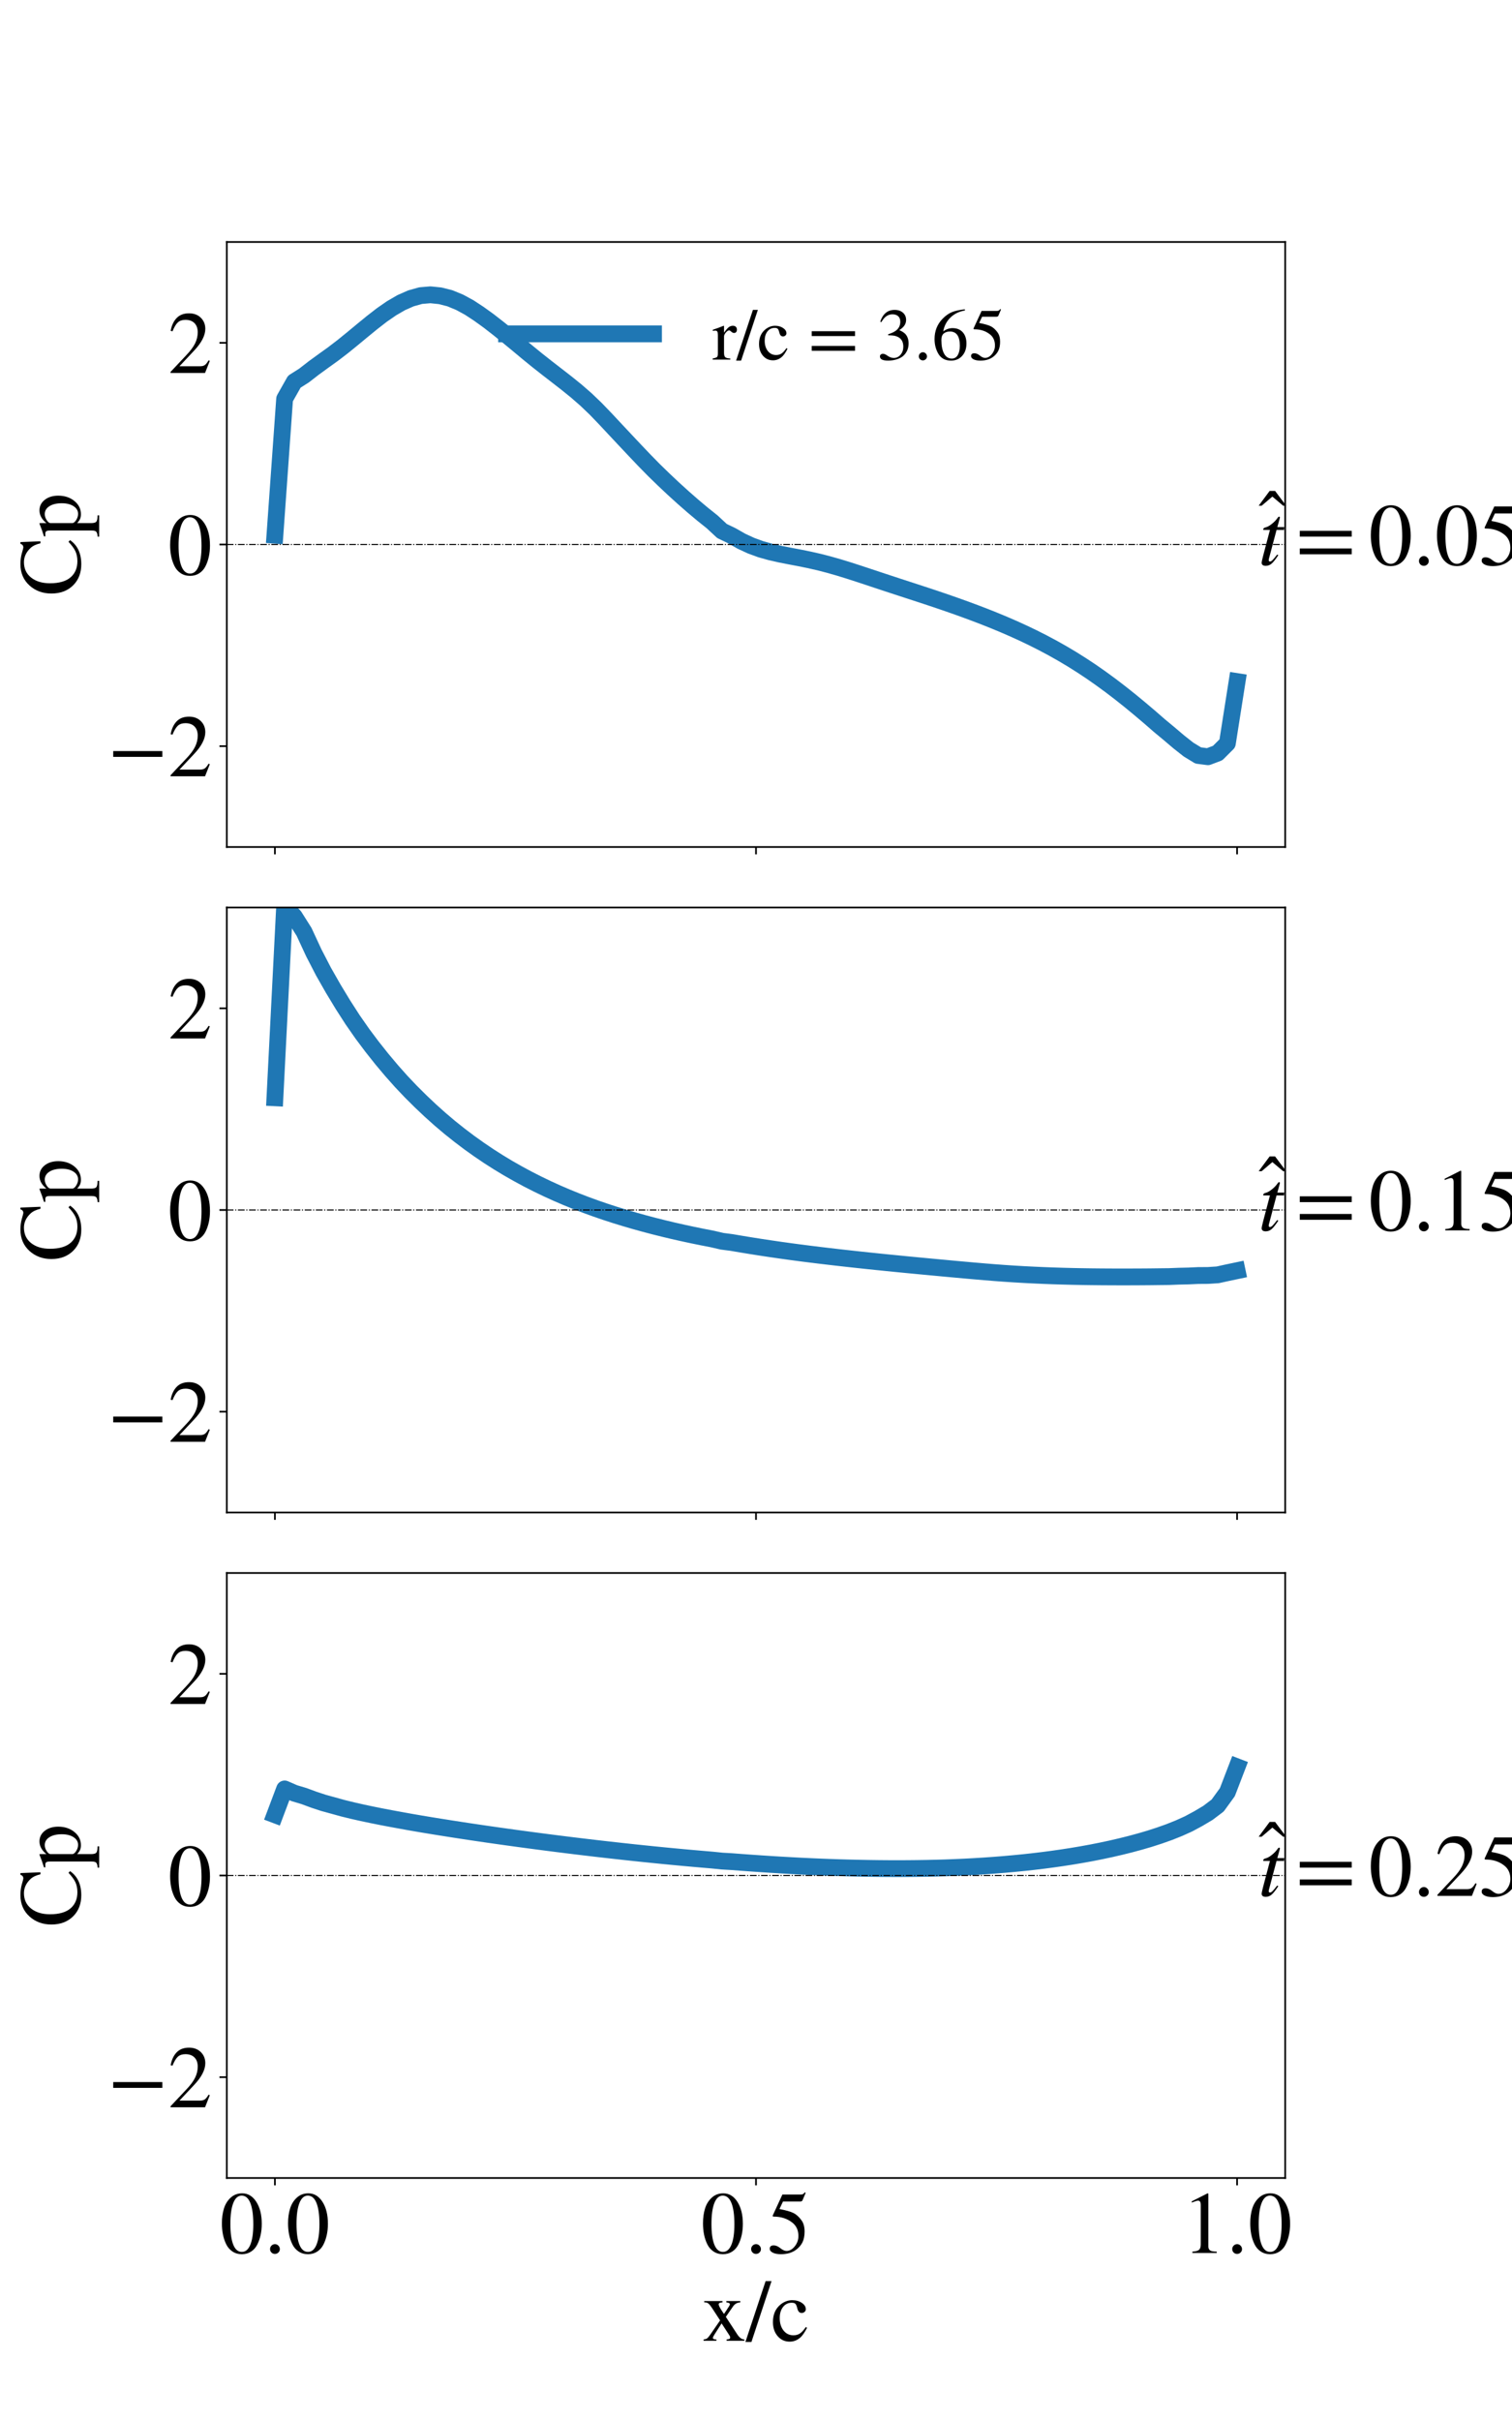 <?xml version="1.0" encoding="utf-8" standalone="no"?>
<!DOCTYPE svg PUBLIC "-//W3C//DTD SVG 1.1//EN"
  "http://www.w3.org/Graphics/SVG/1.1/DTD/svg11.dtd">
<!-- Created with matplotlib (https://matplotlib.org/) -->
<svg height="1152pt" version="1.1" viewBox="0 0 720 1152" width="720pt" xmlns="http://www.w3.org/2000/svg" xmlns:xlink="http://www.w3.org/1999/xlink">
 <defs>
  <style type="text/css">*{stroke-linecap:butt;stroke-linejoin:round;}</style>
 </defs>
 <g id="figure_1">
  <g id="patch_1">
   <path d="M 0 1152 
L 720 1152 
L 720 0 
L 0 0 
z
" style="fill:#ffffff;"/>
  </g>
  <g id="axes_1">
   <g id="patch_2">
    <path d="M 108 403.2 
L 612 403.2 
L 612 115.2 
L 108 115.2 
z
" style="fill:#ffffff;"/>
   </g>
   <g id="matplotlib.axis_1">
    <g id="xtick_1">
     <g id="line2d_1">
      <defs>
       <path d="M 0 0 
L 0 3.5 
" id="m2cda7a3c03" style="stroke:#000000;stroke-width:0.8;"/>
      </defs>
      <g>
       <use style="fill:#ffffff;stroke:#000000;stroke-width:0.8;" x="130.909" xlink:href="#m2cda7a3c03" y="403.2"/>
      </g>
     </g>
    </g>
    <g id="xtick_2">
     <g id="line2d_2">
      <g>
       <use style="fill:#ffffff;stroke:#000000;stroke-width:0.8;" x="360" xlink:href="#m2cda7a3c03" y="403.2"/>
      </g>
     </g>
    </g>
    <g id="xtick_3">
     <g id="line2d_3">
      <g>
       <use style="fill:#ffffff;stroke:#000000;stroke-width:0.8;" x="589.091" xlink:href="#m2cda7a3c03" y="403.2"/>
      </g>
     </g>
    </g>
   </g>
   <g id="matplotlib.axis_2">
    <g id="ytick_1">
     <g id="line2d_4">
      <defs>
       <path d="M 0 0 
L -3.5 0 
" id="mc3fa226f77" style="stroke:#000000;stroke-width:0.8;"/>
      </defs>
      <g>
       <use style="fill:#ffffff;stroke:#000000;stroke-width:0.8;" x="108" xlink:href="#mc3fa226f77" y="355.2"/>
      </g>
     </g>
     <g id="text_1">
      <!-- −2 -->
      <g transform="translate(51.23 369.542)scale(0.42 -0.42)">
       <defs>
        <path d="M 62.094 22 
L 6.406 22 
L 6.406 28.594 
L 62.094 28.594 
z
" id="STIXGeneral-Regular-8722"/>
        <path d="M 47.406 13.703 
L 42 0 
L 2.906 0 
L 2.906 1.203 
L 20.703 20.094 
Q 27.703 27.406 30.703 33.5 
Q 33.703 39.594 33.703 46.094 
Q 33.703 52.797 30 56.5 
Q 26.297 60.203 19.797 60.203 
Q 14.406 60.203 11.25 57.391 
Q 8.094 54.594 5.094 47.203 
L 3 47.703 
Q 4.703 57 9.844 62.297 
Q 15 67.594 23.797 67.594 
Q 32.094 67.594 37.188 62.594 
Q 42.297 57.594 42.297 50 
Q 42.297 38.703 29.5 25.203 
L 13 7.594 
L 36.406 7.594 
Q 39.703 7.594 41.641 8.891 
Q 43.594 10.203 46 14.297 
z
" id="STIXGeneral-Regular-50"/>
       </defs>
       <use xlink:href="#STIXGeneral-Regular-8722"/>
       <use x="68.5" xlink:href="#STIXGeneral-Regular-50"/>
      </g>
     </g>
    </g>
    <g id="ytick_2">
     <g id="line2d_5">
      <g>
       <use style="fill:#ffffff;stroke:#000000;stroke-width:0.8;" x="108" xlink:href="#mc3fa226f77" y="259.2"/>
      </g>
     </g>
     <g id="text_2">
      <!-- 0 -->
      <g transform="translate(80 273.542)scale(0.42 -0.42)">
       <defs>
        <path d="M 47.594 33 
Q 47.594 26.297 46.297 20.344 
Q 45 14.406 42.453 9.406 
Q 39.906 4.406 35.406 1.5 
Q 30.906 -1.406 25 -1.406 
Q 18.906 -1.406 14.297 1.688 
Q 9.703 4.797 7.203 10 
Q 4.703 15.203 3.547 21.094 
Q 2.406 27 2.406 33.594 
Q 2.406 42.906 4.703 50.344 
Q 7 57.797 12.344 62.688 
Q 17.703 67.594 25.406 67.594 
Q 35.203 67.594 41.391 58 
Q 47.594 48.406 47.594 33 
z
M 38 32.5 
Q 38 48.297 34.641 56.641 
Q 31.297 65 24.797 65 
Q 18.594 65 15.297 56.594 
Q 12 48.203 12 32.906 
Q 12 17.5 15.297 9.344 
Q 18.594 1.203 25 1.203 
Q 31.297 1.203 34.641 9.344 
Q 38 17.5 38 32.5 
z
" id="STIXGeneral-Regular-48"/>
       </defs>
       <use xlink:href="#STIXGeneral-Regular-48"/>
      </g>
     </g>
    </g>
    <g id="ytick_3">
     <g id="line2d_6">
      <g>
       <use style="fill:#ffffff;stroke:#000000;stroke-width:0.8;" x="108" xlink:href="#mc3fa226f77" y="163.2"/>
      </g>
     </g>
     <g id="text_3">
      <!-- 2 -->
      <g transform="translate(80 177.542)scale(0.42 -0.42)">
       <use xlink:href="#STIXGeneral-Regular-50"/>
      </g>
     </g>
    </g>
    <g id="text_4">
     <!-- Cp -->
     <g transform="translate(38.115 283.708)rotate(-90)scale(0.42 -0.42)">
      <defs>
       <path d="M 61.406 13.094 
L 63.297 11.297 
Q 54.406 -1.406 36 -1.406 
Q 21.5 -1.406 12.406 7.5 
Q 2.797 16.906 2.797 32.5 
Q 2.797 47.094 11.797 57.203 
Q 21.203 67.594 36.094 67.594 
Q 42.5 67.594 48 66.094 
Q 54.297 64.297 54.906 64.297 
Q 58.203 64.297 59.094 67.594 
L 61.094 67.594 
L 62 44.906 
L 59.703 44.906 
Q 58.094 52.094 54.5 56 
Q 47.406 63.594 38.406 63.594 
Q 27.297 63.594 20.844 55.438 
Q 14.406 47.297 14.406 34.094 
Q 14.406 18 21.594 10.203 
Q 28.297 3 39.406 3 
Q 46 3 50.797 5.297 
Q 55.594 7.594 61.406 13.094 
z
" id="STIXGeneral-Regular-67"/>
       <path d="M 15.906 45.797 
L 15.906 38.094 
Q 22.203 46 30.297 46 
Q 37.594 46 42.297 40 
Q 47 34 47 24.703 
Q 47 13.797 40.953 6.391 
Q 34.906 -1 26 -1 
Q 22.906 -1 20.75 -0.094 
Q 18.594 0.797 15.906 3.297 
L 15.906 -12.406 
Q 15.906 -17.094 17.5 -18.438 
Q 19.094 -19.797 24.703 -19.906 
L 24.703 -21.703 
L 0.5 -21.703 
L 0.5 -20 
Q 4.906 -19.594 6.203 -18.297 
Q 7.5 -17 7.5 -13.094 
L 7.5 33.703 
Q 7.5 37.203 6.703 38.297 
Q 5.906 39.406 3.406 39.406 
Q 1.797 39.406 0.906 39.297 
L 0.906 40.906 
Q 7.906 43 15.297 46 
z
M 15.906 33.406 
L 15.906 8.797 
Q 15.906 6.594 19.344 4.391 
Q 22.797 2.203 26.297 2.203 
Q 31.703 2.203 35.047 7.297 
Q 38.406 12.406 38.406 20.703 
Q 38.406 29.5 35.047 34.75 
Q 31.703 40 26.094 40 
Q 22.594 40 19.25 37.797 
Q 15.906 35.594 15.906 33.406 
z
" id="STIXGeneral-Regular-112"/>
      </defs>
      <use xlink:href="#STIXGeneral-Regular-67"/>
      <use x="66.7" xlink:href="#STIXGeneral-Regular-112"/>
     </g>
    </g>
   </g>
   <g id="line2d_7">
    <path clip-path="url(#p2a09b0439b)" d="M 130.909 254.768 
L 135.537 189.868 
L 140.165 181.681 
L 144.793 178.753 
L 149.421 175.164 
L 154.05 171.795 
L 158.678 168.469 
L 163.306 164.921 
L 167.934 161.161 
L 172.562 157.326 
L 177.19 153.544 
L 181.818 149.95 
L 186.446 146.751 
L 191.074 144.058 
L 195.702 142.022 
L 200.331 140.725 
L 204.959 140.33 
L 209.587 140.809 
L 214.215 141.979 
L 218.843 143.888 
L 223.471 146.401 
L 228.099 149.441 
L 232.727 152.779 
L 237.355 156.381 
L 241.983 160.111 
L 246.612 163.925 
L 251.24 167.786 
L 255.868 171.552 
L 260.496 175.199 
L 265.124 178.778 
L 269.752 182.371 
L 274.38 186.11 
L 279.008 190.14 
L 283.636 194.568 
L 288.264 199.374 
L 292.893 204.329 
L 297.521 209.267 
L 302.149 214.183 
L 306.777 219.051 
L 311.405 223.77 
L 316.033 228.271 
L 320.661 232.628 
L 325.289 236.828 
L 329.917 240.881 
L 334.545 244.765 
L 339.174 248.466 
L 343.802 252.774 
L 348.43 254.997 
L 353.058 257.64 
L 357.686 259.773 
L 362.314 261.461 
L 366.942 262.755 
L 371.57 263.81 
L 376.198 264.712 
L 380.826 265.592 
L 385.455 266.536 
L 390.083 267.586 
L 394.711 268.783 
L 399.339 270.1 
L 403.967 271.524 
L 408.595 273.015 
L 413.223 274.544 
L 417.851 276.083 
L 422.479 277.614 
L 427.107 279.132 
L 431.736 280.641 
L 436.364 282.149 
L 440.992 283.666 
L 445.62 285.207 
L 450.248 286.777 
L 454.876 288.392 
L 459.504 290.049 
L 464.132 291.764 
L 468.76 293.534 
L 473.388 295.378 
L 478.017 297.297 
L 482.645 299.309 
L 487.273 301.417 
L 491.901 303.633 
L 496.529 305.97 
L 501.157 308.431 
L 505.785 311.039 
L 510.413 313.788 
L 515.041 316.704 
L 519.669 319.767 
L 524.298 323.008 
L 528.926 326.392 
L 533.554 329.941 
L 538.182 333.621 
L 542.81 337.443 
L 547.438 341.364 
L 552.066 345.393 
L 556.694 349.231 
L 561.322 353.162 
L 565.95 356.811 
L 570.579 359.636 
L 575.207 360.233 
L 579.835 358.485 
L 584.463 353.869 
L 589.091 324.452 
" style="fill:none;stroke:#1f77b4;stroke-linecap:square;stroke-width:8;"/>
   </g>
   <g id="line2d_8">
    <path clip-path="url(#p2a09b0439b)" d="M 108 259.2 
L 612 259.2 
" style="fill:none;stroke:#000000;stroke-dasharray:3.2,0.8,0.5,0.8;stroke-dashoffset:0;stroke-width:0.5;"/>
   </g>
   <g id="patch_3">
    <path d="M 108 403.2 
L 108 115.2 
" style="fill:none;stroke:#000000;stroke-linecap:square;stroke-linejoin:miter;stroke-width:0.8;"/>
   </g>
   <g id="patch_4">
    <path d="M 612 403.2 
L 612 115.2 
" style="fill:none;stroke:#000000;stroke-linecap:square;stroke-linejoin:miter;stroke-width:0.8;"/>
   </g>
   <g id="patch_5">
    <path d="M 108 403.2 
L 612 403.2 
" style="fill:none;stroke:#000000;stroke-linecap:square;stroke-linejoin:miter;stroke-width:0.8;"/>
   </g>
   <g id="patch_6">
    <path d="M 108 115.2 
L 612 115.2 
" style="fill:none;stroke:#000000;stroke-linecap:square;stroke-linejoin:miter;stroke-width:0.8;"/>
   </g>
   <g id="text_5">
    <!-- $\^t = 0.05$ -->
    <g transform="translate(599.19 268.985)scale(0.42 -0.42)">
     <defs>
      <path d="M -7.5 50.703 
L -10.906 50.703 
L -23.094 61 
L -35.203 50.703 
L -38.594 50.703 
L -26.203 67.406 
L -20 67.406 
z
" id="STIXGeneral-Regular-770"/>
      <path d="M 29.594 42.797 
L 29.094 39.594 
L 20.703 39.594 
L 12 6.797 
Q 11.797 6 11.797 5.406 
Q 11.797 3.797 13.297 3.797 
Q 14.5 3.797 16.094 5.344 
Q 17.703 6.906 21.406 11.703 
L 22.703 11 
Q 18.094 4 15.141 1.453 
Q 12.203 -1.094 8.406 -1.094 
Q 3.797 -1.094 3.797 2.594 
Q 3.797 3.594 5.406 10 
L 13.203 39.594 
L 5.703 39.594 
L 5.594 40.203 
Q 5.594 42 8.906 42.703 
Q 11.406 43.297 15.5 46.547 
Q 19.594 49.797 22.203 53.703 
Q 22.797 54.594 23.594 54.594 
Q 24.5 54.594 24.5 53.797 
Q 24.5 53.297 24.406 53.094 
L 21.594 42.797 
z
" id="STIXGeneral-Italic-116"/>
      <path d="M 63.703 32 
L 4.797 32 
L 4.797 38.594 
L 63.703 38.594 
z
M 63.703 12 
L 4.797 12 
L 4.797 18.594 
L 63.703 18.594 
z
" id="STIXGeneral-Regular-61"/>
      <path d="M 18.094 4.297 
Q 18.094 2.094 16.438 0.5 
Q 14.797 -1.094 12.5 -1.094 
Q 10.203 -1.094 8.594 0.5 
Q 7 2.094 7 4.391 
Q 7 6.703 8.641 8.344 
Q 10.297 10 12.594 10 
Q 14.797 10 16.438 8.297 
Q 18.094 6.594 18.094 4.297 
z
" id="STIXGeneral-Regular-46"/>
      <path d="M 43.797 68.094 
L 40.203 59.594 
Q 39.594 58.297 37.5 58.297 
L 18.094 58.297 
L 14.094 49.797 
Q 25.094 47.703 30 45.25 
Q 34.906 42.797 39.094 37 
Q 42.594 32.203 42.594 24.297 
Q 42.594 17.094 40.25 12.188 
Q 37.906 7.297 32.797 3.5 
Q 26 -1.406 15.797 -1.406 
Q 10.094 -1.406 6.594 0.297 
Q 3.094 2 3.094 4.797 
Q 3.094 8.594 7.594 8.594 
Q 11.203 8.594 15 5.5 
Q 18.906 2.297 22.094 2.297 
Q 27.297 2.297 31.438 7.5 
Q 35.594 12.703 35.594 19.203 
Q 35.594 28.797 28.906 34.203 
Q 20.203 41.203 7.594 41.203 
Q 6.406 41.203 6.406 42 
L 6.5 42.5 
L 17.406 66.203 
L 38.094 66.203 
Q 39.797 66.203 40.75 66.703 
Q 41.703 67.203 42.906 68.797 
z
" id="STIXGeneral-Regular-53"/>
     </defs>
     <use transform="translate(39.043 16.594)" xlink:href="#STIXGeneral-Regular-770"/>
     <use transform="translate(0 0.203)" xlink:href="#STIXGeneral-Italic-116"/>
     <use transform="translate(42.24 0.203)" xlink:href="#STIXGeneral-Regular-61"/>
     <use transform="translate(125.18 0.203)" xlink:href="#STIXGeneral-Regular-48"/>
     <use transform="translate(175.18 0.203)" xlink:href="#STIXGeneral-Regular-46"/>
     <use transform="translate(200.18 0.203)" xlink:href="#STIXGeneral-Regular-48"/>
     <use transform="translate(250.18 0.203)" xlink:href="#STIXGeneral-Regular-53"/>
    </g>
   </g>
   <g id="legend_1">
    <g id="line2d_9">
     <path d="M 241.223 158.933 
L 311.195 158.933 
" style="fill:none;stroke:#1f77b4;stroke-linecap:square;stroke-width:8;"/>
    </g>
    <g id="line2d_10"/>
    <g id="text_6">
     <!-- r/c = 3.65 -->
     <g transform="translate(339.183 171.178)scale(0.35 -0.35)">
      <defs>
       <path d="M 16 45.797 
L 16 36.594 
Q 19.797 42 22.344 44 
Q 24.906 46 28 46 
Q 30.594 46 32.047 44.594 
Q 33.5 43.203 33.5 40.703 
Q 33.5 38.594 32.453 37.391 
Q 31.406 36.203 29.594 36.203 
Q 27.703 36.203 25.594 38.203 
Q 24 39.703 23 39.703 
Q 20.906 39.703 18.453 36.797 
Q 16 33.906 16 31.5 
L 16 9 
Q 16 4.703 17.703 3.203 
Q 19.406 1.703 24.5 1.5 
L 24.5 0 
L 0.5 0 
L 0.5 1.5 
Q 5.297 2.406 6.438 3.5 
Q 7.594 4.594 7.594 8.406 
L 7.594 33.406 
Q 7.594 36.703 6.844 38.047 
Q 6.094 39.406 4.203 39.406 
Q 2.594 39.406 0.703 39 
L 0.703 40.594 
Q 7 42.594 15.5 46 
z
" id="STIXGeneral-Regular-114"/>
       <path d="M 28.703 67.594 
L 5.906 -1.406 
L -0.906 -1.406 
L 22 67.594 
z
" id="STIXGeneral-Regular-47"/>
       <path d="M 39.797 15.594 
L 41.203 14.703 
Q 36.906 6.297 33 3.203 
Q 27.906 -1 21.5 -1 
Q 13.203 -1 7.844 5.25 
Q 2.5 11.5 2.5 21.203 
Q 2.5 33.906 10.906 40.906 
Q 17.094 46 24.406 46 
Q 30.703 46 35.25 42.953 
Q 39.797 39.906 39.797 35.703 
Q 39.797 34 38.391 32.75 
Q 37 31.5 35.094 31.5 
Q 31.594 31.5 30.297 36.094 
L 29.703 38.297 
Q 28.906 41.094 27.703 42.094 
Q 26.5 43.094 23.797 43.094 
Q 17.703 43.094 13.953 38.297 
Q 10.203 33.5 10.203 25.703 
Q 10.203 17.094 14.5 11.641 
Q 18.797 6.203 25.703 6.203 
Q 30 6.203 33.094 8.25 
Q 36.203 10.297 39.797 15.594 
z
" id="STIXGeneral-Regular-99"/>
       <path id="STIXGeneral-Regular-32"/>
       <path d="M 6.094 51 
L 4.5 51.406 
Q 6.797 58.906 11.688 63.25 
Q 16.594 67.594 24.094 67.594 
Q 31.094 67.594 35.391 63.797 
Q 39.703 60 39.703 53.906 
Q 39.703 45.703 30.406 40.094 
Q 35.906 37.703 38.703 34.797 
Q 43.094 29.906 43.094 21.906 
Q 43.094 13.906 38.5 7.906 
Q 35.094 3.297 28.75 0.938 
Q 22.406 -1.406 15.297 -1.406 
Q 4.094 -1.406 4.094 4.297 
Q 4.094 5.906 5.297 6.906 
Q 6.5 7.906 8.203 7.906 
Q 10.703 7.906 14.297 5.297 
Q 18.703 2.203 22.906 2.203 
Q 28.406 2.203 32.156 6.641 
Q 35.906 11.094 35.906 17.5 
Q 35.906 29 25.5 32 
Q 22.406 33 15.297 33 
L 15.297 34.406 
Q 20.906 36.297 23.703 38 
Q 31.797 42.594 31.797 51.406 
Q 31.797 56.406 28.938 59 
Q 26.094 61.594 21 61.594 
Q 12 61.594 6.094 51 
z
" id="STIXGeneral-Regular-51"/>
       <path d="M 44.594 68.406 
L 44.797 66.797 
Q 33 64.906 25.094 57.25 
Q 17.203 49.594 15.203 38.297 
Q 21 42.797 27.906 42.797 
Q 36.703 42.797 41.75 37.188 
Q 46.797 31.594 46.797 21.906 
Q 46.797 12.094 41.703 5.906 
Q 35.797 -1.406 25.797 -1.406 
Q 13.594 -1.406 8.094 8.703 
Q 3.406 17.297 3.406 27.906 
Q 3.406 44.297 14.297 55.5 
Q 20.5 61.906 27.047 64.547 
Q 33.594 67.203 44.594 68.406 
z
M 37.797 18.797 
Q 37.797 38.203 24.297 38.203 
Q 19.297 38.203 16 35.547 
Q 12.703 32.906 12.703 26.594 
Q 12.703 14.906 16.344 8.156 
Q 20 1.406 26.906 1.406 
Q 32.203 1.406 35 6.156 
Q 37.797 10.906 37.797 18.797 
z
" id="STIXGeneral-Regular-54"/>
      </defs>
      <use xlink:href="#STIXGeneral-Regular-114"/>
      <use x="33.3" xlink:href="#STIXGeneral-Regular-47"/>
      <use x="61.1" xlink:href="#STIXGeneral-Regular-99"/>
      <use x="105.5" xlink:href="#STIXGeneral-Regular-32"/>
      <use x="130.5" xlink:href="#STIXGeneral-Regular-61"/>
      <use x="199" xlink:href="#STIXGeneral-Regular-32"/>
      <use x="224" xlink:href="#STIXGeneral-Regular-51"/>
      <use x="274" xlink:href="#STIXGeneral-Regular-46"/>
      <use x="299" xlink:href="#STIXGeneral-Regular-54"/>
      <use x="349" xlink:href="#STIXGeneral-Regular-53"/>
     </g>
    </g>
   </g>
  </g>
  <g id="axes_2">
   <g id="patch_7">
    <path d="M 108 720 
L 612 720 
L 612 432 
L 108 432 
z
" style="fill:#ffffff;"/>
   </g>
   <g id="matplotlib.axis_3">
    <g id="xtick_4">
     <g id="line2d_11">
      <g>
       <use style="fill:#ffffff;stroke:#000000;stroke-width:0.8;" x="130.909" xlink:href="#m2cda7a3c03" y="720"/>
      </g>
     </g>
    </g>
    <g id="xtick_5">
     <g id="line2d_12">
      <g>
       <use style="fill:#ffffff;stroke:#000000;stroke-width:0.8;" x="360" xlink:href="#m2cda7a3c03" y="720"/>
      </g>
     </g>
    </g>
    <g id="xtick_6">
     <g id="line2d_13">
      <g>
       <use style="fill:#ffffff;stroke:#000000;stroke-width:0.8;" x="589.091" xlink:href="#m2cda7a3c03" y="720"/>
      </g>
     </g>
    </g>
   </g>
   <g id="matplotlib.axis_4">
    <g id="ytick_4">
     <g id="line2d_14">
      <g>
       <use style="fill:#ffffff;stroke:#000000;stroke-width:0.8;" x="108" xlink:href="#mc3fa226f77" y="672"/>
      </g>
     </g>
     <g id="text_7">
      <!-- −2 -->
      <g transform="translate(51.23 686.342)scale(0.42 -0.42)">
       <use xlink:href="#STIXGeneral-Regular-8722"/>
       <use x="68.5" xlink:href="#STIXGeneral-Regular-50"/>
      </g>
     </g>
    </g>
    <g id="ytick_5">
     <g id="line2d_15">
      <g>
       <use style="fill:#ffffff;stroke:#000000;stroke-width:0.8;" x="108" xlink:href="#mc3fa226f77" y="576"/>
      </g>
     </g>
     <g id="text_8">
      <!-- 0 -->
      <g transform="translate(80 590.342)scale(0.42 -0.42)">
       <use xlink:href="#STIXGeneral-Regular-48"/>
      </g>
     </g>
    </g>
    <g id="ytick_6">
     <g id="line2d_16">
      <g>
       <use style="fill:#ffffff;stroke:#000000;stroke-width:0.8;" x="108" xlink:href="#mc3fa226f77" y="480"/>
      </g>
     </g>
     <g id="text_9">
      <!-- 2 -->
      <g transform="translate(80 494.342)scale(0.42 -0.42)">
       <use xlink:href="#STIXGeneral-Regular-50"/>
      </g>
     </g>
    </g>
    <g id="text_10">
     <!-- Cp -->
     <g transform="translate(38.115 600.508)rotate(-90)scale(0.42 -0.42)">
      <use xlink:href="#STIXGeneral-Regular-67"/>
      <use x="66.7" xlink:href="#STIXGeneral-Regular-112"/>
     </g>
    </g>
   </g>
   <g id="line2d_17">
    <path clip-path="url(#p6c572e2605)" d="M 130.909 522.584 
L 135.537 431.399 
L 140.165 436.265 
L 144.793 443.594 
L 149.421 453.568 
L 154.05 462.521 
L 158.678 470.64 
L 163.306 478.283 
L 167.934 485.473 
L 172.562 492.113 
L 177.19 498.285 
L 181.818 504.115 
L 186.446 509.625 
L 191.074 514.828 
L 195.702 519.701 
L 200.331 524.299 
L 204.959 528.674 
L 209.587 532.82 
L 214.215 536.736 
L 218.843 540.422 
L 223.471 543.924 
L 228.099 547.222 
L 232.727 550.358 
L 237.355 553.305 
L 241.983 556.105 
L 246.612 558.736 
L 251.24 561.235 
L 255.868 563.59 
L 260.496 565.823 
L 265.124 567.93 
L 269.752 569.925 
L 274.38 571.81 
L 279.008 573.592 
L 283.636 575.276 
L 288.264 576.863 
L 292.893 578.371 
L 297.521 579.794 
L 302.149 581.15 
L 306.777 582.431 
L 311.405 583.655 
L 316.033 584.812 
L 320.661 585.917 
L 325.289 586.96 
L 329.917 587.954 
L 334.545 588.897 
L 339.174 589.796 
L 343.802 590.872 
L 348.43 591.475 
L 353.058 592.264 
L 357.686 593.021 
L 362.314 593.75 
L 366.942 594.449 
L 371.57 595.122 
L 376.198 595.763 
L 380.826 596.381 
L 385.455 596.972 
L 390.083 597.541 
L 394.711 598.091 
L 399.339 598.627 
L 403.967 599.147 
L 408.595 599.654 
L 413.223 600.148 
L 417.851 600.629 
L 422.479 601.098 
L 427.107 601.559 
L 431.736 602.013 
L 436.364 602.457 
L 440.992 602.896 
L 445.62 603.33 
L 450.248 603.762 
L 454.876 604.189 
L 459.504 604.609 
L 464.132 605.02 
L 468.76 605.418 
L 473.388 605.792 
L 478.017 606.138 
L 482.645 606.446 
L 487.273 606.717 
L 491.901 606.954 
L 496.529 607.161 
L 501.157 607.34 
L 505.785 607.489 
L 510.413 607.609 
L 515.041 607.7 
L 519.669 607.77 
L 524.298 607.818 
L 528.926 607.849 
L 533.554 607.86 
L 538.182 607.856 
L 542.81 607.836 
L 547.438 607.804 
L 552.066 607.745 
L 556.694 607.694 
L 561.322 607.513 
L 565.95 607.408 
L 570.579 607.193 
L 575.207 607.163 
L 579.835 606.87 
L 584.463 605.853 
L 589.091 604.883 
" style="fill:none;stroke:#1f77b4;stroke-linecap:square;stroke-width:8;"/>
   </g>
   <g id="line2d_18">
    <path clip-path="url(#p6c572e2605)" d="M 108 576 
L 612 576 
" style="fill:none;stroke:#000000;stroke-dasharray:3.2,0.8,0.5,0.8;stroke-dashoffset:0;stroke-width:0.5;"/>
   </g>
   <g id="patch_8">
    <path d="M 108 720 
L 108 432 
" style="fill:none;stroke:#000000;stroke-linecap:square;stroke-linejoin:miter;stroke-width:0.8;"/>
   </g>
   <g id="patch_9">
    <path d="M 612 720 
L 612 432 
" style="fill:none;stroke:#000000;stroke-linecap:square;stroke-linejoin:miter;stroke-width:0.8;"/>
   </g>
   <g id="patch_10">
    <path d="M 108 720 
L 612 720 
" style="fill:none;stroke:#000000;stroke-linecap:square;stroke-linejoin:miter;stroke-width:0.8;"/>
   </g>
   <g id="patch_11">
    <path d="M 108 432 
L 612 432 
" style="fill:none;stroke:#000000;stroke-linecap:square;stroke-linejoin:miter;stroke-width:0.8;"/>
   </g>
   <g id="text_11">
    <!-- $\^t = 0.15$ -->
    <g transform="translate(599.19 585.785)scale(0.42 -0.42)">
     <defs>
      <path d="M 39.406 0 
L 11.797 0 
L 11.797 1.5 
Q 17.297 1.797 19.297 3.547 
Q 21.297 5.297 21.297 9.5 
L 21.297 54.406 
Q 21.297 59.297 18.297 59.297 
Q 16.906 59.297 13.797 58.094 
L 11.094 57.094 
L 11.094 58.5 
L 29 67.594 
L 29.906 67.297 
L 29.906 7.594 
Q 29.906 4.297 31.906 2.891 
Q 33.906 1.5 39.406 1.5 
z
" id="STIXGeneral-Regular-49"/>
     </defs>
     <use transform="translate(39.043 16.594)" xlink:href="#STIXGeneral-Regular-770"/>
     <use transform="translate(0 0.203)" xlink:href="#STIXGeneral-Italic-116"/>
     <use transform="translate(42.24 0.203)" xlink:href="#STIXGeneral-Regular-61"/>
     <use transform="translate(125.18 0.203)" xlink:href="#STIXGeneral-Regular-48"/>
     <use transform="translate(175.18 0.203)" xlink:href="#STIXGeneral-Regular-46"/>
     <use transform="translate(200.18 0.203)" xlink:href="#STIXGeneral-Regular-49"/>
     <use transform="translate(250.18 0.203)" xlink:href="#STIXGeneral-Regular-53"/>
    </g>
   </g>
  </g>
  <g id="axes_3">
   <g id="patch_12">
    <path d="M 108 1036.8 
L 612 1036.8 
L 612 748.8 
L 108 748.8 
z
" style="fill:#ffffff;"/>
   </g>
   <g id="matplotlib.axis_5">
    <g id="xtick_7">
     <g id="line2d_19">
      <g>
       <use style="fill:#ffffff;stroke:#000000;stroke-width:0.8;" x="130.909" xlink:href="#m2cda7a3c03" y="1036.8"/>
      </g>
     </g>
     <g id="text_12">
      <!-- 0.0 -->
      <g transform="translate(104.659 1072.485)scale(0.42 -0.42)">
       <use xlink:href="#STIXGeneral-Regular-48"/>
       <use x="50" xlink:href="#STIXGeneral-Regular-46"/>
       <use x="75" xlink:href="#STIXGeneral-Regular-48"/>
      </g>
     </g>
    </g>
    <g id="xtick_8">
     <g id="line2d_20">
      <g>
       <use style="fill:#ffffff;stroke:#000000;stroke-width:0.8;" x="360" xlink:href="#m2cda7a3c03" y="1036.8"/>
      </g>
     </g>
     <g id="text_13">
      <!-- 0.5 -->
      <g transform="translate(333.75 1072.485)scale(0.42 -0.42)">
       <use xlink:href="#STIXGeneral-Regular-48"/>
       <use x="50" xlink:href="#STIXGeneral-Regular-46"/>
       <use x="75" xlink:href="#STIXGeneral-Regular-53"/>
      </g>
     </g>
    </g>
    <g id="xtick_9">
     <g id="line2d_21">
      <g>
       <use style="fill:#ffffff;stroke:#000000;stroke-width:0.8;" x="589.091" xlink:href="#m2cda7a3c03" y="1036.8"/>
      </g>
     </g>
     <g id="text_14">
      <!-- 1.0 -->
      <g transform="translate(562.841 1072.485)scale(0.42 -0.42)">
       <use xlink:href="#STIXGeneral-Regular-49"/>
       <use x="50" xlink:href="#STIXGeneral-Regular-46"/>
       <use x="75" xlink:href="#STIXGeneral-Regular-48"/>
      </g>
     </g>
    </g>
    <g id="text_15">
     <!-- x/c -->
     <g transform="translate(334.337 1114.285)scale(0.42 -0.42)">
      <defs>
       <path d="M 47.906 0 
L 27.797 0 
L 27.797 1.5 
Q 30.297 1.703 31.047 2.141 
Q 31.797 2.594 31.797 3.906 
Q 31.797 4.797 31.203 5.703 
L 22.094 19.703 
L 14.203 7.406 
Q 12.203 4.297 12.203 3.297 
Q 12.203 1.5 16.203 1.5 
L 16.203 0 
L 1.703 0 
L 1.703 1.5 
Q 4.203 1.703 5.547 2.641 
Q 6.906 3.594 9 6.594 
L 20.406 23.094 
L 11 37.5 
Q 8.703 41 7.094 42.25 
Q 5.5 43.5 3.297 43.5 
L 2.406 43.5 
L 2.406 45 
L 23.094 45 
L 23.094 43.5 
Q 18.797 43.406 18.797 41.297 
Q 18.797 39.203 23.406 32.406 
Q 24.703 30.594 24.797 30.406 
Q 25.297 31.094 27.797 34.797 
Q 28.297 35.703 29 36.703 
Q 29.703 37.703 30.047 38.297 
Q 30.406 38.906 30.797 39.5 
Q 31.203 40.094 31.344 40.547 
Q 31.5 41 31.5 41.297 
Q 31.5 43.203 27.5 43.5 
L 27.5 45 
L 43.297 45 
L 43.297 43.5 
Q 38.203 43.297 35.203 39.094 
L 26.906 27.094 
L 39.703 7.5 
Q 43.594 1.5 47.906 1.5 
z
" id="STIXGeneral-Regular-120"/>
      </defs>
      <use xlink:href="#STIXGeneral-Regular-120"/>
      <use x="50" xlink:href="#STIXGeneral-Regular-47"/>
      <use x="77.8" xlink:href="#STIXGeneral-Regular-99"/>
     </g>
    </g>
   </g>
   <g id="matplotlib.axis_6">
    <g id="ytick_7">
     <g id="line2d_22">
      <g>
       <use style="fill:#ffffff;stroke:#000000;stroke-width:0.8;" x="108" xlink:href="#mc3fa226f77" y="988.8"/>
      </g>
     </g>
     <g id="text_16">
      <!-- −2 -->
      <g transform="translate(51.23 1003.142)scale(0.42 -0.42)">
       <use xlink:href="#STIXGeneral-Regular-8722"/>
       <use x="68.5" xlink:href="#STIXGeneral-Regular-50"/>
      </g>
     </g>
    </g>
    <g id="ytick_8">
     <g id="line2d_23">
      <g>
       <use style="fill:#ffffff;stroke:#000000;stroke-width:0.8;" x="108" xlink:href="#mc3fa226f77" y="892.8"/>
      </g>
     </g>
     <g id="text_17">
      <!-- 0 -->
      <g transform="translate(80 907.142)scale(0.42 -0.42)">
       <use xlink:href="#STIXGeneral-Regular-48"/>
      </g>
     </g>
    </g>
    <g id="ytick_9">
     <g id="line2d_24">
      <g>
       <use style="fill:#ffffff;stroke:#000000;stroke-width:0.8;" x="108" xlink:href="#mc3fa226f77" y="796.8"/>
      </g>
     </g>
     <g id="text_18">
      <!-- 2 -->
      <g transform="translate(80 811.142)scale(0.42 -0.42)">
       <use xlink:href="#STIXGeneral-Regular-50"/>
      </g>
     </g>
    </g>
    <g id="text_19">
     <!-- Cp -->
     <g transform="translate(38.115 917.308)rotate(-90)scale(0.42 -0.42)">
      <use xlink:href="#STIXGeneral-Regular-67"/>
      <use x="66.7" xlink:href="#STIXGeneral-Regular-112"/>
     </g>
    </g>
   </g>
   <g id="line2d_25">
    <path clip-path="url(#p598c1c1f29)" d="M 130.909 863.882 
L 135.537 851.597 
L 140.165 853.616 
L 144.793 855 
L 149.421 856.711 
L 154.05 858.234 
L 158.678 859.502 
L 163.306 860.786 
L 167.934 861.918 
L 172.562 862.961 
L 177.19 863.936 
L 181.818 864.864 
L 186.446 865.743 
L 191.074 866.59 
L 195.702 867.424 
L 200.331 868.221 
L 204.959 868.99 
L 209.587 869.737 
L 214.215 870.471 
L 218.843 871.189 
L 223.471 871.894 
L 228.099 872.581 
L 232.727 873.256 
L 237.355 873.915 
L 241.983 874.564 
L 246.612 875.2 
L 251.24 875.826 
L 255.868 876.44 
L 260.496 877.044 
L 265.124 877.636 
L 269.752 878.216 
L 274.38 878.785 
L 279.008 879.341 
L 283.636 879.886 
L 288.264 880.418 
L 292.893 880.939 
L 297.521 881.449 
L 302.149 881.948 
L 306.777 882.433 
L 311.405 882.907 
L 316.033 883.366 
L 320.661 883.812 
L 325.289 884.244 
L 329.917 884.662 
L 334.545 885.067 
L 339.174 885.459 
L 343.802 885.934 
L 348.43 886.202 
L 353.058 886.552 
L 357.686 886.888 
L 362.314 887.209 
L 366.942 887.51 
L 371.57 887.793 
L 376.198 888.055 
L 380.826 888.301 
L 385.455 888.524 
L 390.083 888.729 
L 394.711 888.909 
L 399.339 889.066 
L 403.967 889.2 
L 408.595 889.313 
L 413.223 889.404 
L 417.851 889.471 
L 422.479 889.513 
L 427.107 889.527 
L 431.736 889.513 
L 436.364 889.469 
L 440.992 889.398 
L 445.62 889.293 
L 450.248 889.157 
L 454.876 888.981 
L 459.504 888.772 
L 464.132 888.522 
L 468.76 888.237 
L 473.388 887.911 
L 478.017 887.546 
L 482.645 887.135 
L 487.273 886.68 
L 491.901 886.177 
L 496.529 885.623 
L 501.157 885.017 
L 505.785 884.355 
L 510.413 883.64 
L 515.041 882.861 
L 519.669 882.021 
L 524.298 881.103 
L 528.926 880.119 
L 533.554 879.048 
L 538.182 877.899 
L 542.81 876.65 
L 547.438 875.295 
L 552.066 873.799 
L 556.694 872.158 
L 561.322 870.317 
L 565.95 868.231 
L 570.579 865.743 
L 575.207 862.995 
L 579.835 859.498 
L 584.463 853.122 
L 589.091 841.085 
" style="fill:none;stroke:#1f77b4;stroke-linecap:square;stroke-width:8;"/>
   </g>
   <g id="line2d_26">
    <path clip-path="url(#p598c1c1f29)" d="M 108 892.8 
L 612 892.8 
" style="fill:none;stroke:#000000;stroke-dasharray:3.2,0.8,0.5,0.8;stroke-dashoffset:0;stroke-width:0.5;"/>
   </g>
   <g id="patch_13">
    <path d="M 108 1036.8 
L 108 748.8 
" style="fill:none;stroke:#000000;stroke-linecap:square;stroke-linejoin:miter;stroke-width:0.8;"/>
   </g>
   <g id="patch_14">
    <path d="M 612 1036.8 
L 612 748.8 
" style="fill:none;stroke:#000000;stroke-linecap:square;stroke-linejoin:miter;stroke-width:0.8;"/>
   </g>
   <g id="patch_15">
    <path d="M 108 1036.8 
L 612 1036.8 
" style="fill:none;stroke:#000000;stroke-linecap:square;stroke-linejoin:miter;stroke-width:0.8;"/>
   </g>
   <g id="patch_16">
    <path d="M 108 748.8 
L 612 748.8 
" style="fill:none;stroke:#000000;stroke-linecap:square;stroke-linejoin:miter;stroke-width:0.8;"/>
   </g>
   <g id="text_20">
    <!-- $\^t = 0.25$ -->
    <g transform="translate(599.19 902.585)scale(0.42 -0.42)">
     <use transform="translate(39.043 16.594)" xlink:href="#STIXGeneral-Regular-770"/>
     <use transform="translate(0 0.203)" xlink:href="#STIXGeneral-Italic-116"/>
     <use transform="translate(42.24 0.203)" xlink:href="#STIXGeneral-Regular-61"/>
     <use transform="translate(125.18 0.203)" xlink:href="#STIXGeneral-Regular-48"/>
     <use transform="translate(175.18 0.203)" xlink:href="#STIXGeneral-Regular-46"/>
     <use transform="translate(200.18 0.203)" xlink:href="#STIXGeneral-Regular-50"/>
     <use transform="translate(250.18 0.203)" xlink:href="#STIXGeneral-Regular-53"/>
    </g>
   </g>
  </g>
 </g>
 <defs>
  <clipPath id="p2a09b0439b">
   <rect height="288" width="504" x="108" y="115.2"/>
  </clipPath>
  <clipPath id="p6c572e2605">
   <rect height="288" width="504" x="108" y="432"/>
  </clipPath>
  <clipPath id="p598c1c1f29">
   <rect height="288" width="504" x="108" y="748.8"/>
  </clipPath>
 </defs>
</svg>
